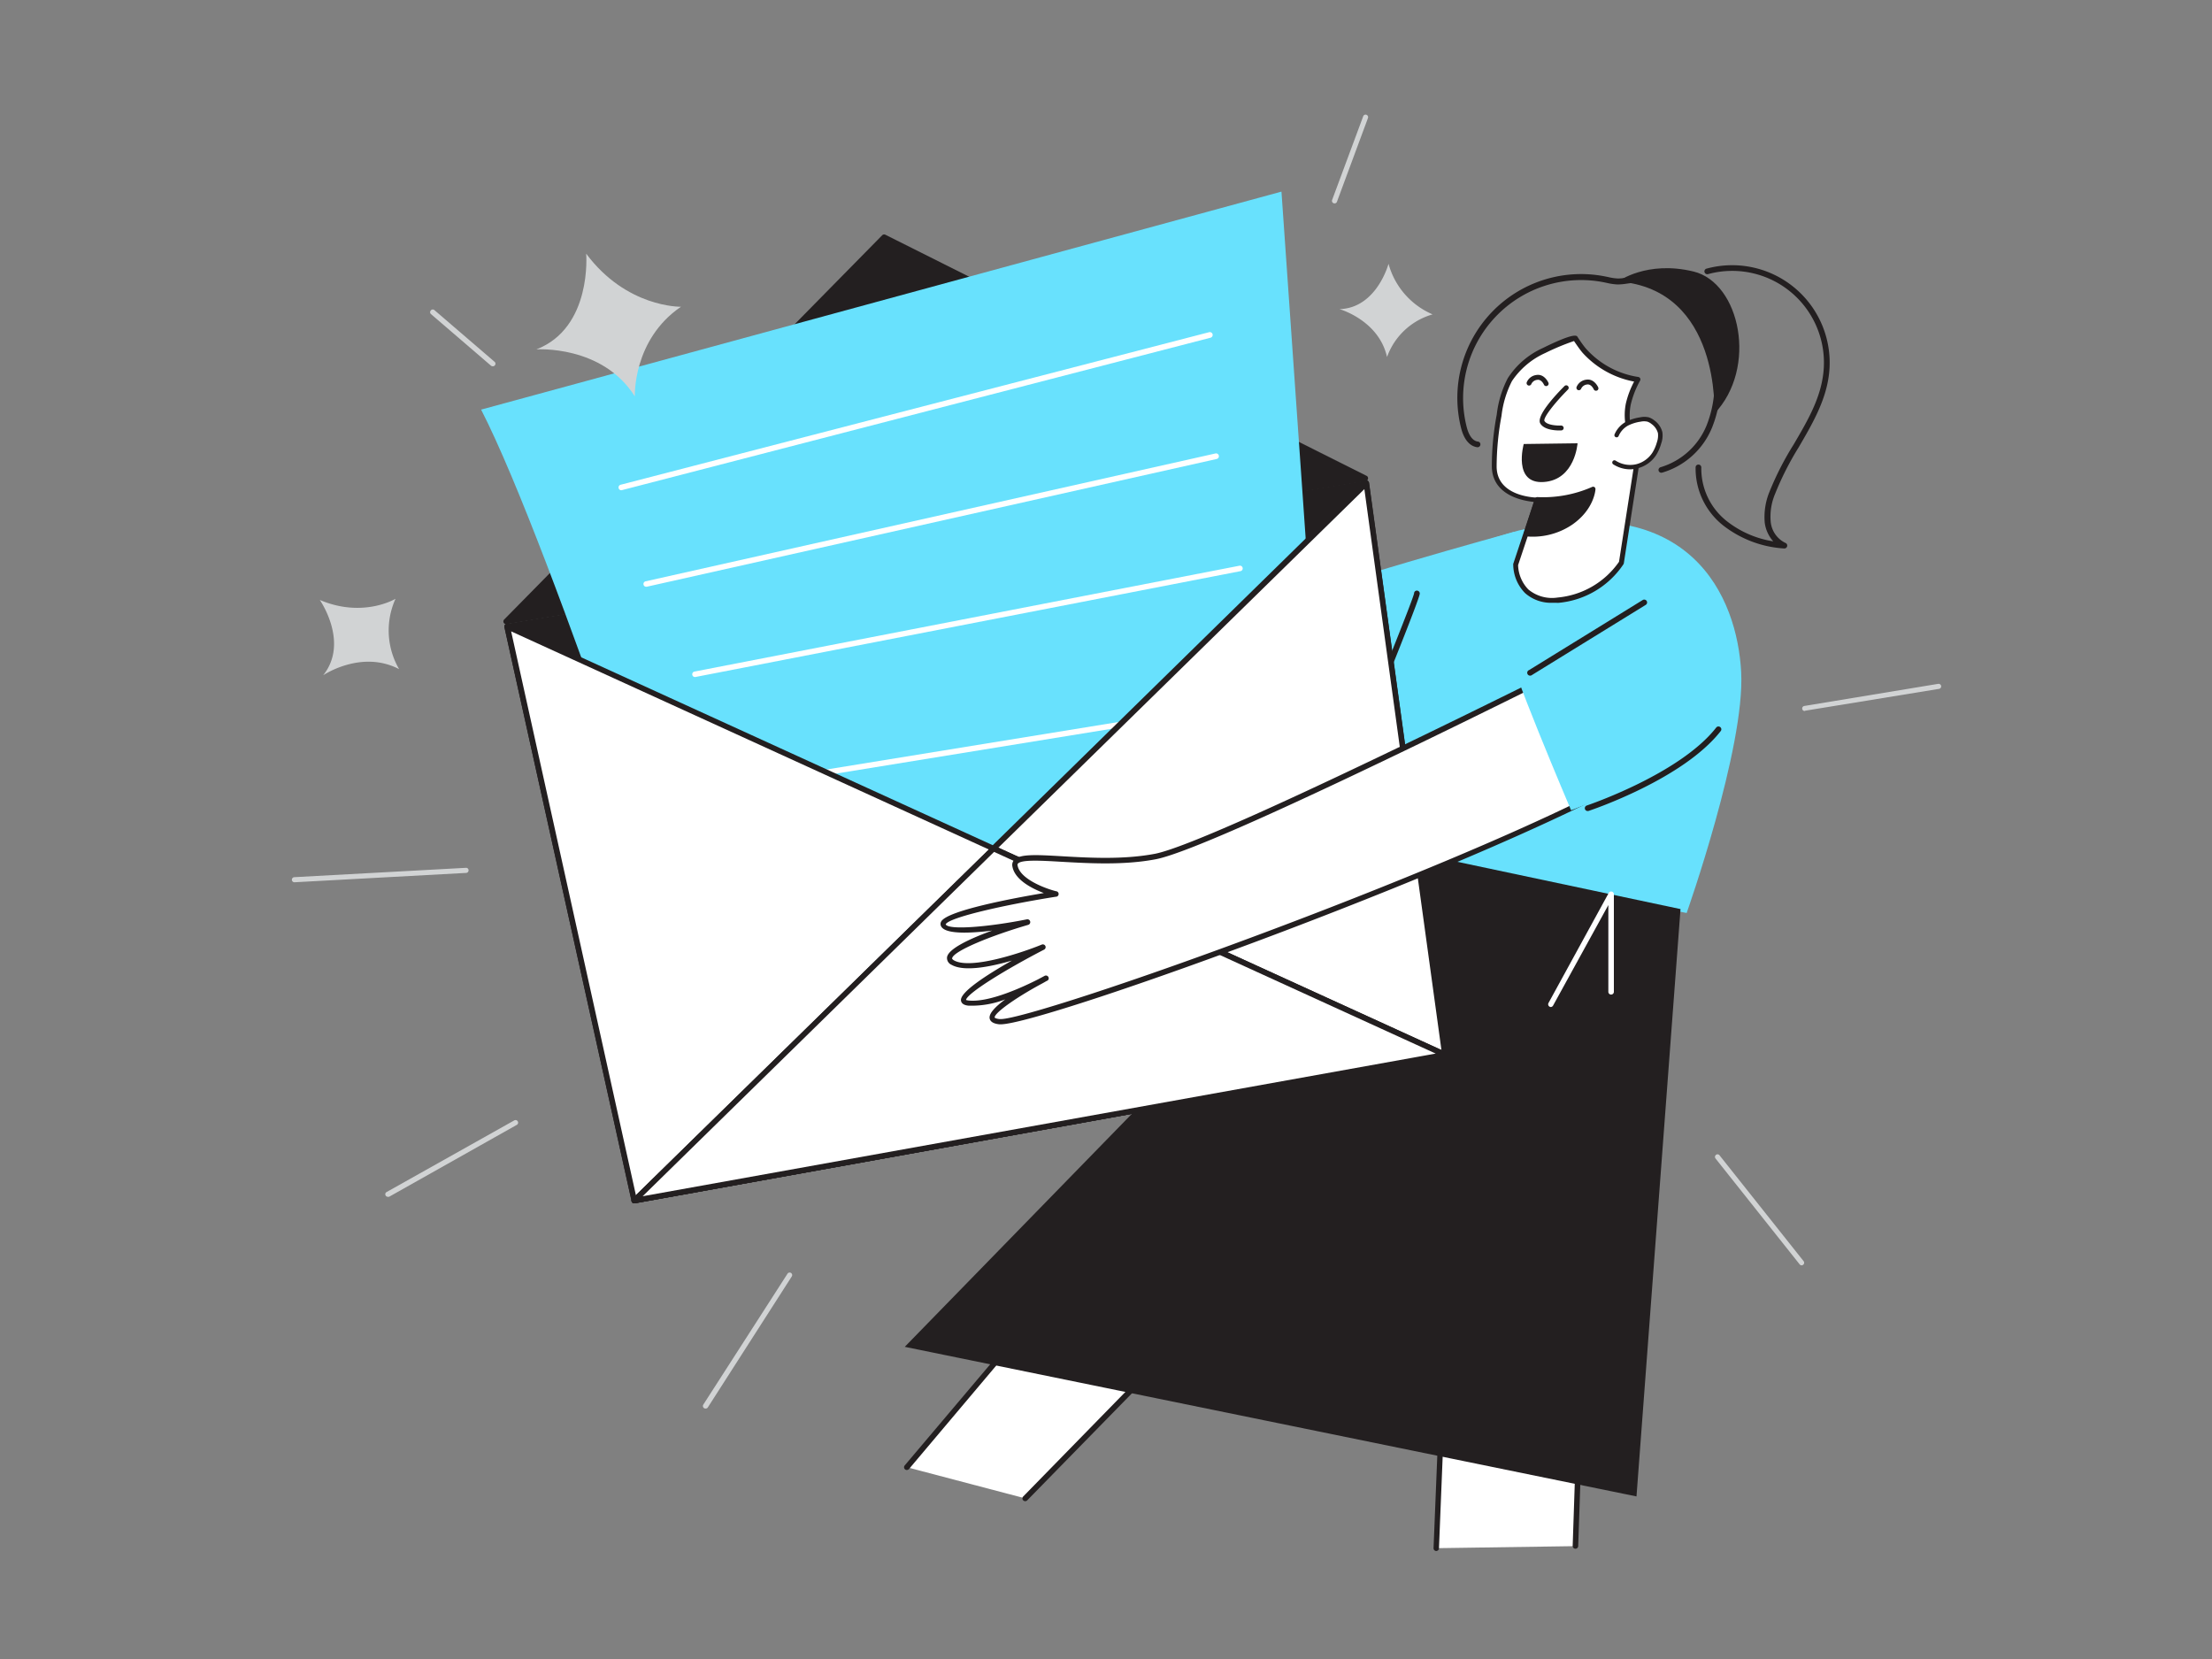 <svg xmlns="http://www.w3.org/2000/svg" viewBox="0 0 400 300"><rect x="0" y="0" width="400" height="300" fill="#808080" stroke="none"/><g id="_004" data-name="004"><polyline points="284.87 279.59 285.99 246.55 261.22 242.8 259.71 279.96" fill="#fff"/><path d="M259.71,280.47h0a.5.5,0,0,1-.48-.51l1.51-37.17a.49.49,0,0,1,.18-.37.46.46,0,0,1,.39-.1l24.78,3.75a.5.5,0,0,1,.42.51l-1.12,33a.5.5,0,0,1-.52.48.5.5,0,0,1-.48-.52L285.48,247l-23.79-3.6L260.21,280A.5.5,0,0,1,259.71,280.47Z" fill="#231f20"/><polyline points="163.99 265.32 192.33 231.72 217.67 237.92 185.38 270.95" fill="#fff"/><path d="M185.38,271.46a.5.5,0,0,1-.35-.15.49.49,0,0,1,0-.7L216.7,238.2l-24.19-5.92-28.14,33.37a.52.52,0,0,1-.71.06.51.51,0,0,1-.06-.71L192,231.4a.49.49,0,0,1,.5-.16l25.34,6.19a.53.53,0,0,1,.36.35.52.52,0,0,1-.12.49l-32.29,33A.52.52,0,0,1,185.38,271.46Z" fill="#231f20"/><path d="M273.82,96.17s-38.52,10.56-38.15,12.06,7.89,29.28,7.89,29.28l24-6Z" fill="#68e1fd"/><path d="M274.6,95.94s-12.23,3.28-19.73,7.6-5.44,50.36-5.44,50.36L305,165.1s10.58-29.9,9.86-43.55S305.7,88.54,274.6,95.94Z" fill="#68e1fd"/><path d="M246.93,131.46a.43.43,0,0,1-.19,0,.52.52,0,0,1-.28-.67c3.63-8.93,9.1-22.55,9.25-23.5a.5.5,0,0,1,.52-.49.53.53,0,0,1,.51.53c0,.86-6.52,17-9.33,23.85A.51.51,0,0,1,246.93,131.46Z" fill="#231f20"/><path d="M278,90.33l-3.92,11.78s-.1,7,7.67,6.39a15.54,15.54,0,0,0,11.48-6.76l3.28-21.12a6.3,6.3,0,0,1-2.12-4.05,10.21,10.21,0,0,1,.1-3.53,17.14,17.14,0,0,1,1.73-4.46,16.48,16.48,0,0,1-9.61-5.15,26.58,26.58,0,0,1-1.68-2.29c-.24-.37-5.17,1.94-5.69,2.2A14.5,14.5,0,0,0,273,68.6,18.46,18.46,0,0,0,271.1,75a50.08,50.08,0,0,0-.88,9.3C270.28,90.25,278,90.33,278,90.33Z" fill="#fff"/><path d="M280.78,109a7.06,7.06,0,0,1-5-1.75,7.47,7.47,0,0,1-2.14-5.14.7.7,0,0,1,0-.14l3.73-11.21c-1.9-.18-7.55-1.15-7.6-6.43a50.49,50.49,0,0,1,.89-9.37,18.89,18.89,0,0,1,2-6.58A14.78,14.78,0,0,1,279,62.93c5.75-2.84,6.13-2.26,6.27-2,0,0,1,1.56,1.64,2.24a15.88,15.88,0,0,0,9.36,5,.45.45,0,0,1,.31.66,16.73,16.73,0,0,0-1.69,4.34,10.1,10.1,0,0,0-.09,3.38,5.79,5.79,0,0,0,1.94,3.75.43.43,0,0,1,.18.43l-3.28,21.12a.49.49,0,0,1-.06.17,15.83,15.83,0,0,1-11.84,7C281.43,109,281.1,109,280.78,109Zm-6.26-6.81a6.61,6.61,0,0,0,1.85,4.4,6.69,6.69,0,0,0,5.32,1.46,15.2,15.2,0,0,0,11.08-6.46L296,80.81a6.87,6.87,0,0,1-2.08-4.17A10.65,10.65,0,0,1,294,73a16.24,16.24,0,0,1,1.5-4,16.73,16.73,0,0,1-9.28-5.16c-.52-.59-1.29-1.73-1.59-2.17a43.34,43.34,0,0,0-5.23,2.18,14.22,14.22,0,0,0-6,5.08,18.4,18.4,0,0,0-1.88,6.27,50.62,50.62,0,0,0-.88,9.21c.06,5.42,7,5.56,7.32,5.57a.44.44,0,0,1,.36.19.46.46,0,0,1,.07.41Z" fill="#231f20"/><path d="M292.37,78.73a4.4,4.4,0,0,1,1.81-2,7.51,7.51,0,0,1,2.47-.78,3.06,3.06,0,0,1,1.41,0,2.51,2.51,0,0,1,.87.49,3.3,3.3,0,0,1,1.31,1.89,4,4,0,0,1-.21,1.88,7.8,7.8,0,0,1-.82,1.9,5.22,5.22,0,0,1-7.26,1.6" fill="#fff"/><path d="M294.8,84.87a5.67,5.67,0,0,1-3.07-.9.4.4,0,0,1-.12-.55.39.39,0,0,1,.55-.12,4.85,4.85,0,0,0,3.67.66,4.9,4.9,0,0,0,3-2.14,7.37,7.37,0,0,0,.78-1.81,3.74,3.74,0,0,0,.2-1.68,3,3,0,0,0-1.16-1.66,2.42,2.42,0,0,0-.74-.42,2.87,2.87,0,0,0-1.23,0,7.32,7.32,0,0,0-2.34.74,3.93,3.93,0,0,0-1.64,1.85.39.39,0,0,1-.52.21.38.38,0,0,1-.21-.52,4.69,4.69,0,0,1,2-2.23,8.13,8.13,0,0,1,2.59-.83,3.6,3.6,0,0,1,1.6,0,3.32,3.32,0,0,1,1,.55,3.71,3.71,0,0,1,1.45,2.14,4.27,4.27,0,0,1-.22,2.06,8.21,8.21,0,0,1-.86,2,5.65,5.65,0,0,1-3.55,2.5A5.44,5.44,0,0,1,294.8,84.87Z" fill="#231f20"/><path d="M276,96.55a12.44,12.44,0,0,0,8.11-2c3.8-2.65,4-6,4-6A22.11,22.11,0,0,1,278,90.33Z" fill="#231f20"/><path d="M277.14,97.05a8.88,8.88,0,0,1-1.22-.07.44.44,0,0,1-.36-.57l2-6.21a.46.46,0,0,1,.44-.31,21.91,21.91,0,0,0,9.87-1.82.46.46,0,0,1,.44,0,.45.45,0,0,1,.2.39c0,.15-.24,3.64-4.17,6.39A12.71,12.71,0,0,1,277.14,97.05Zm-.57-.9a12,12,0,0,0,7.26-2,8.8,8.8,0,0,0,3.66-4.94,23.44,23.44,0,0,1-9.19,1.59Z" fill="#231f20"/><path d="M283.21,70.12s-5,5-4.3,6.24,3.45,1,3.45,1" fill="#fff"/><path d="M282,77.84c-.86,0-2.78-.13-3.46-1.25-.82-1.34,2.78-5.19,4.37-6.78a.44.44,0,0,1,.63,0,.45.45,0,0,1,0,.63C281,73,279,75.61,279.29,76.13c.47.79,2.4.85,3,.82a.46.46,0,0,1,.47.42.44.44,0,0,1-.42.46Z" fill="#231f20"/><path d="M275.54,80.29l9.73-.13s-.44,6.6-6.1,7S275.54,80.29,275.54,80.29Z" fill="#231f20"/><path d="M285.51,70.13a1.74,1.74,0,0,1,1.41-1c1.12-.18,1.69,1.13,1.69,1.13" fill="#fff"/><path d="M288.61,70.66a.44.44,0,0,1-.41-.26s-.44-1-1.21-.87a1.32,1.32,0,0,0-1.06.74.45.45,0,0,1-.57.27.44.44,0,0,1-.27-.55,2.15,2.15,0,0,1,1.75-1.33c1.44-.24,2.14,1.32,2.17,1.39a.44.44,0,0,1-.23.58Z" fill="#231f20"/><path d="M276.5,69.28a1.74,1.74,0,0,1,1.41-1c1.12-.19,1.69,1.13,1.69,1.13" fill="#fff"/><path d="M279.6,69.82a.44.44,0,0,1-.41-.27s-.44-1-1.21-.86a1.3,1.3,0,0,0-1.06.74.45.45,0,0,1-.57.27.45.45,0,0,1-.27-.56,2.17,2.17,0,0,1,1.75-1.33c1.44-.24,2.14,1.33,2.17,1.39a.43.43,0,0,1-.23.58A.38.38,0,0,1,279.6,69.82Z" fill="#231f20"/><polygon points="303.89 164.39 295.93 270.6 163.61 243.55 251.57 153.31 303.89 164.39" fill="#231f20"/><polygon points="246.93 86.48 91.53 112.38 159.89 42.9 246.93 86.48" fill="#231f20"/><path d="M91.53,112.88a.5.5,0,0,1-.36-.85l68.36-69.49a.5.5,0,0,1,.58-.09l87,43.59a.47.47,0,0,1,.27.52A.5.5,0,0,1,247,87L91.61,112.87ZM160,43.51,93,111.63,245.33,86.24Z" fill="#231f20"/><polygon points="261.28 190.73 114.69 217.1 91.73 113.3 247.05 87.4 261.28 190.73" fill="#231f20"/><path d="M114.7,217.6a.49.49,0,0,1-.49-.39l-23-103.81a.51.51,0,0,1,.07-.38.49.49,0,0,1,.34-.22L247,86.9a.52.52,0,0,1,.38.09.5.5,0,0,1,.2.34l14.23,103.33a.49.49,0,0,1-.41.56L114.78,217.59ZM92.33,113.7l22.75,102.83,145.64-26.21L246.63,88Z" fill="#231f20"/><path d="M127,182.75S100,99.41,87,74.07L231.73,34.65l9,129Z" fill="#68e1fd"/><path d="M112.35,88.65a.49.49,0,0,1-.48-.38.5.5,0,0,1,.35-.61L218.65,60.07a.5.5,0,1,1,.25,1L112.47,88.63Z" fill="#fff"/><path d="M116.85,106.1a.48.48,0,0,1-.48-.39.49.49,0,0,1,.38-.59L219.8,82a.5.5,0,0,1,.21,1L117,106.09Z" fill="#fff"/><path d="M125.68,122.43a.49.49,0,0,1-.49-.4.5.5,0,0,1,.39-.59l98.55-19.14a.49.49,0,0,1,.58.39.49.49,0,0,1-.39.59l-98.55,19.14Z" fill="#fff"/><path d="M130.37,143.27a.5.5,0,0,1-.08-1l93.48-15.21a.5.5,0,0,1,.16,1l-93.48,15.2Z" fill="#fff"/><polygon points="179.65 153.45 91.73 113.3 114.69 217.1 261.28 190.73 247.05 87.4 179.65 153.45" fill="#fff"/><path d="M114.7,217.6a.49.49,0,0,1-.49-.39l-23-103.81a.5.5,0,0,1,.7-.56l87.61,40L246.7,87a.5.5,0,0,1,.85.29l14.23,103.33a.49.49,0,0,1-.41.56L114.78,217.59ZM92.43,114.17l22.65,102.36,145.64-26.21-14-101.87L180,153.81a.5.5,0,0,1-.56.09Z" fill="#231f20"/><polygon points="261.29 190.73 114.7 217.1 179.66 153.45 261.29 190.73" fill="#fff"/><path d="M114.7,217.6a.5.5,0,0,1-.45-.27.49.49,0,0,1,.1-.58l65-63.66a.5.5,0,0,1,.56-.09l81.62,37.27a.51.51,0,0,1,.29.52.5.5,0,0,1-.4.43L114.79,217.6Zm65.06-63.55-63.55,62.27,143.41-25.8Z" fill="#231f20"/><polygon points="261.29 190.73 114.7 217.1 179.66 153.45 261.29 190.73" fill="#fff"/><path d="M114.7,217.6a.5.5,0,0,1-.45-.27.49.49,0,0,1,.1-.58l65-63.66a.5.5,0,0,1,.56-.09l81.62,37.27a.51.51,0,0,1,.29.52.5.5,0,0,1-.4.43L114.79,217.6Zm65.06-63.55-63.55,62.27,143.41-25.8Z" fill="#231f20"/><path d="M251.09,47.7s-2.13,8-8.86,8.2c0,0,7.1,2,8.59,8.66a12.34,12.34,0,0,1,8.24-7.71A13.93,13.93,0,0,1,251.09,47.7Z" fill="#d1d3d4"/><path d="M57.83,108.49s5.37,7.68.61,13.62c0,0,6.89-4.68,13.73-1.11a13.92,13.92,0,0,1-.65-12.72S65.67,111.82,57.83,108.49Z" fill="#d1d3d4"/><path d="M106,45.87s1.13,13.38-9,17.31c0,0,11.89-.84,17.8,8.5,0,0-.42-10.24,8.34-16.21C123.06,55.47,113.28,55.65,106,45.87Z" fill="#d1d3d4"/><path d="M298.46,113.21s-77.71,39.41-89.54,41.67-25.9-1.69-25.34,1.69,7.32,5.06,7.32,5.06-21.39,3.38-20.27,5.64,15.21-.57,15.21-.57-17.46,5.07-13.52,7.32,16.33-2.81,16.33-2.81-18.58,9.57-13.51,10.13,14.08-4.5,14.08-4.5-14.08,7.32-8.45,7.88,89.53-29.28,117.69-46.17" fill="#fff"/><path d="M180.94,185.23h-.22c-1.05-.11-1.65-.47-1.76-1.07-.17-.9,1.08-2.16,2.82-3.44a16.84,16.84,0,0,1-6.7,1.13c-.77-.09-1.21-.38-1.3-.89-.28-1.5,4.64-4.67,9.21-7.26-3.87,1.13-8.64,2.07-10.92.77a1.34,1.34,0,0,1-.82-1.34c.19-1.58,4.25-3.43,8.16-4.85-4.1.51-8.49.68-9.23-.78a.9.9,0,0,1,0-.83c1-2,13.15-4.27,18.58-5.18-2.15-.81-5.28-2.4-5.69-4.83a1.33,1.33,0,0,1,.32-1.16c1-1.11,4.06-.93,8.72-.66,4.92.28,11,.63,16.7-.44,11.62-2.22,88.63-41.24,89.4-41.63a.51.51,0,0,1,.68.22.5.5,0,0,1-.22.67c-3.18,1.61-77.91,39.48-89.67,41.72-5.78,1.1-12,.74-17,.46-3.73-.22-7.25-.42-7.92.32a.35.35,0,0,0-.07.33c.42,2.51,5.15,4.22,6.95,4.67a.5.5,0,0,1-.05,1c-9.21,1.45-19.44,3.77-19.9,5,.59,1.1,8.07.41,14.66-.91a.5.5,0,0,1,.24,1c-6.49,1.88-13.58,4.73-13.74,6.06,0,.13.2.27.33.35,3.06,1.75,12.51-1.46,15.89-2.85a.51.51,0,0,1,.65.26.5.5,0,0,1-.23.65c-6.73,3.47-14,7.92-14.12,9.11a3.51,3.51,0,0,0,.43.09c3.78.42,10-2.51,12.61-3.83l1.18-.63a.5.5,0,0,1,.67.21.49.49,0,0,1-.19.67c-.08,0-.54.31-1.26.68-4.67,2.54-8.41,5.24-8.26,6,0,0,.18.19.88.26H181c3,0,23.51-6.52,50-16.52,14.48-5.46,50-19.27,67.21-29.59a.5.5,0,1,1,.52.85C271.57,155.26,188.85,185.23,180.94,185.23Z" fill="#231f20"/><path d="M284.1,146.52s-12-28.15-10.89-28.53,24-15.39,25.91-14.26,9,22.9,6.75,29.28S284.1,146.52,284.1,146.52Z" fill="#68e1fd"/><path d="M287.1,146.66a.52.52,0,0,1-.49-.35.52.52,0,0,1,.33-.65c.17-.06,16.83-5.68,23.41-14.1a.51.51,0,0,1,.72-.08.5.5,0,0,1,.09.72c-6.77,8.66-23.2,14.21-23.89,14.44A.5.5,0,0,1,287.1,146.66Z" fill="#231f20"/><path d="M300.41,85.49a.51.51,0,0,1-.13-1,13,13,0,0,0,8.33-7.57,20.36,20.36,0,0,0,1-11.61,19.72,19.72,0,0,0-4.7-10.12,12.33,12.33,0,0,0-10-4l-.73.1a11,11,0,0,1-1.65.15,10.56,10.56,0,0,1-2-.29l-.43-.09A21.34,21.34,0,0,0,265.2,77.11c.24,1,.82,2.59,2.05,2.74a.5.5,0,0,1,.45.57.51.51,0,0,1-.57.45c-1.37-.17-2.41-1.41-2.93-3.51A22.38,22.38,0,0,1,290.32,50l.45.09a9.19,9.19,0,0,0,1.84.27,11,11,0,0,0,1.48-.14c.26,0,.51-.08.77-.1a13.12,13.12,0,0,1,10.83,4.33,20.69,20.69,0,0,1,5,10.65,21.34,21.34,0,0,1-1.09,12.2,14,14,0,0,1-9,8.16Z" fill="#231f20"/><path d="M292.6,50.9s5.2-3.86,13.65-1.8S317.89,66.56,310,74.82C310,74.82,311.23,52.31,292.6,50.9Z" fill="#231f20"/><path d="M322.67,99.18h-.05a19.94,19.94,0,0,1-11-4.15,13.14,13.14,0,0,1-5-10.53.5.5,0,0,1,.54-.49.51.51,0,0,1,.49.54,12.1,12.1,0,0,0,4.6,9.68,18.11,18.11,0,0,0,8.41,3.66,6.26,6.26,0,0,1-1.54-3.38,11.93,11.93,0,0,1,.85-5.56,54.28,54.28,0,0,1,4.39-8.59c2.49-4.25,4.84-8.26,5.36-12.92a16.59,16.59,0,0,0-20.85-17.87.53.53,0,0,1-.64-.36.51.51,0,0,1,.36-.63,17.63,17.63,0,0,1,22.16,19c-.55,4.87-3.07,9.16-5.5,13.32A53.92,53.92,0,0,0,321,89.29a10.55,10.55,0,0,0-.8,5.07,4.73,4.73,0,0,0,2.67,3.82.52.52,0,0,1-.19,1Z" fill="#231f20"/><path d="M276.78,122.17a.52.52,0,0,1-.27-1l20.55-12.67a.52.52,0,0,1,.71.17.51.51,0,0,1-.17.71l-20.55,12.67A.53.53,0,0,1,276.78,122.17Z" fill="#231f20"/><line x1="84.21" y1="157.39" x2="53.24" y2="159.08" fill="#fff"/><path d="M53.24,159.54a.46.46,0,0,1,0-.92l31-1.69a.44.44,0,0,1,.49.44.46.46,0,0,1-.43.48l-31,1.69Z" fill="#d1d3d4"/><line x1="142.77" y1="230.6" x2="127.57" y2="254.25" fill="#fff"/><path d="M127.57,254.71a.45.45,0,0,1-.25-.07.47.47,0,0,1-.14-.64l15.21-23.65a.46.46,0,1,1,.77.5L128,254.5A.46.46,0,0,1,127.57,254.71Z" fill="#d1d3d4"/><line x1="93.22" y1="203.01" x2="70.13" y2="215.96" fill="#fff"/><path d="M70.13,216.42a.46.46,0,0,1-.4-.24.45.45,0,0,1,.18-.62L93,202.6a.47.47,0,0,1,.63.18.46.46,0,0,1-.17.63l-23.09,13A.46.46,0,0,1,70.13,216.42Z" fill="#d1d3d4"/><line x1="241.32" y1="36.32" x2="246.95" y2="21.12" fill="#fff"/><path d="M241.32,36.78a.46.46,0,0,1-.43-.62L246.52,21a.46.46,0,0,1,.86.32l-5.63,15.2A.45.45,0,0,1,241.32,36.78Z" fill="#d1d3d4"/><line x1="326.35" y1="128.11" x2="350.56" y2="124.17" fill="#fff"/><path d="M326.35,128.57a.45.45,0,0,1-.45-.38.46.46,0,0,1,.38-.53l24.21-4a.47.47,0,0,1,.53.38.46.46,0,0,1-.38.53l-24.22,3.95Z" fill="#d1d3d4"/><line x1="310.58" y1="209.2" x2="325.79" y2="228.35" fill="#fff"/><path d="M325.79,228.81a.44.44,0,0,1-.36-.18l-15.21-19.14a.47.47,0,0,1,.08-.65.45.45,0,0,1,.64.07l15.21,19.15a.46.46,0,0,1-.08.65A.48.48,0,0,1,325.79,228.81Z" fill="#d1d3d4"/><line x1="89.08" y1="65.77" x2="78.21" y2="56.43" fill="#fff"/><path d="M89.08,66.23a.45.45,0,0,1-.3-.11L77.91,56.78a.47.47,0,0,1,0-.65.45.45,0,0,1,.65-.05l10.87,9.34a.45.45,0,0,1,.05.65A.44.44,0,0,1,89.08,66.23Z" fill="#d1d3d4"/><path d="M280.46,182.1a.5.5,0,0,1-.24-.06.49.49,0,0,1-.2-.67l10.89-19.9a.49.49,0,0,1,.56-.24.48.48,0,0,1,.37.48v17.64a.5.5,0,1,1-1,0V163.66l-10,18.19A.5.5,0,0,1,280.46,182.1Z" fill="#fff"/></g></svg>